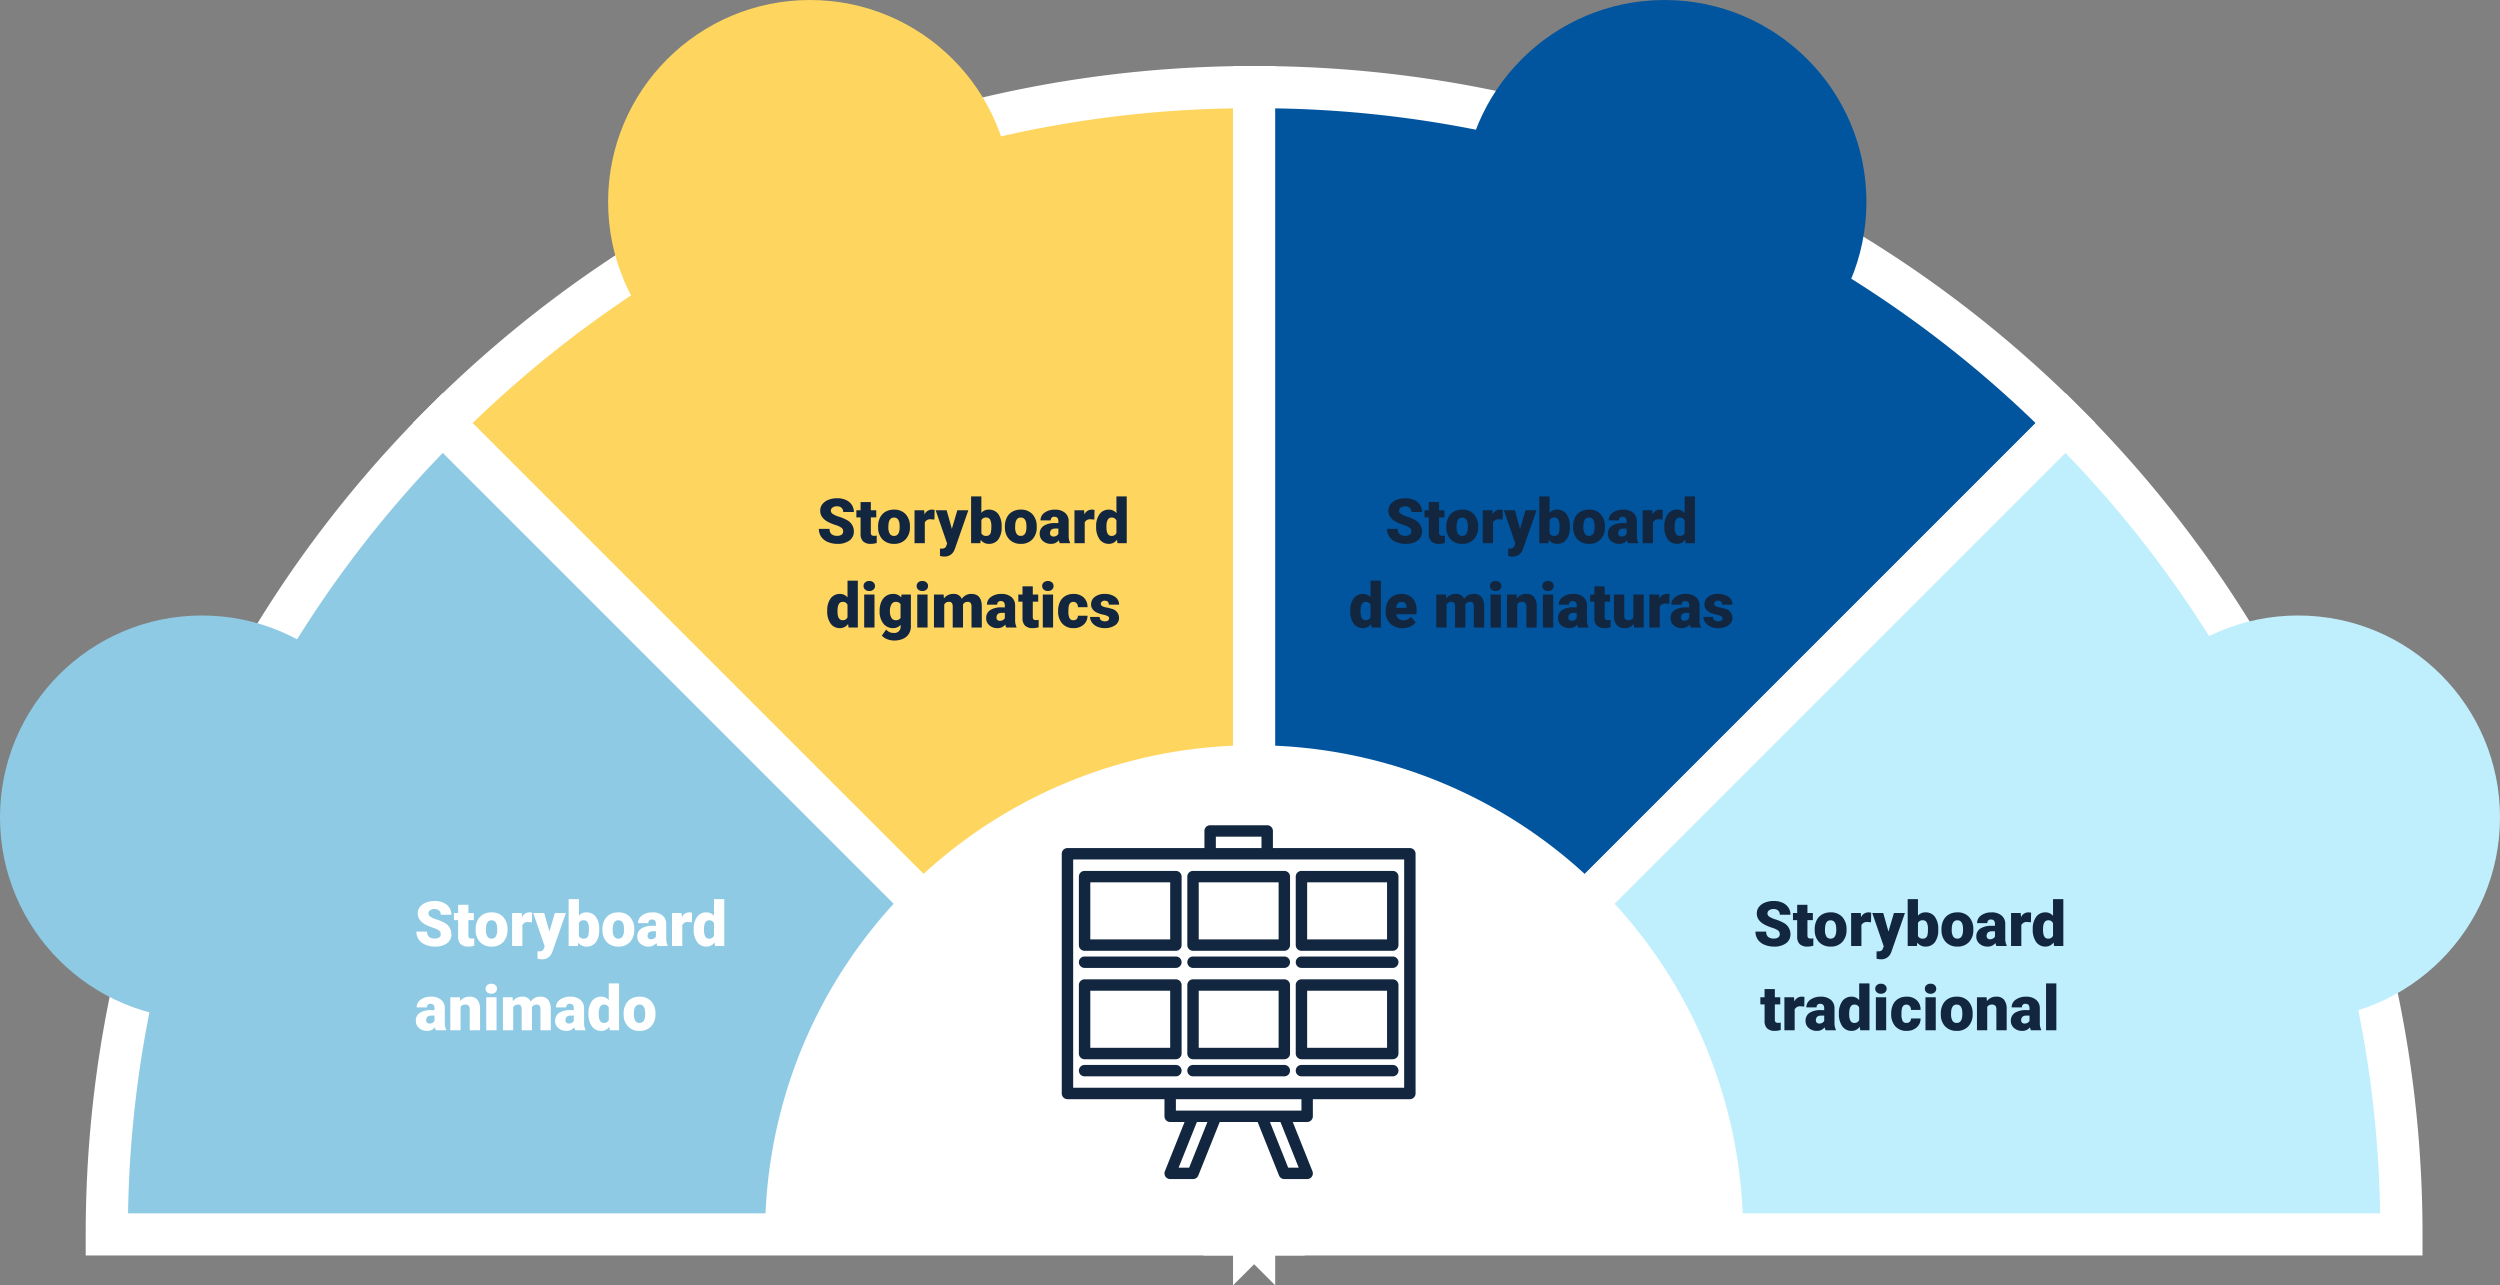 <svg xmlns="http://www.w3.org/2000/svg" width="800.773" height="411.698" viewBox="0 0 800.773 411.698">
  <rect x="0" y="0" width="800.773" height="411.698" fill="#808080" stroke="none"/>
  <g id="Grupo_58565" data-name="Grupo 58565" transform="translate(-450 -2738.302)">
    <g id="Grupo_57233" data-name="Grupo 57233" transform="translate(290.95 2590.309)">
      <g id="Grupo_57224" data-name="Grupo 57224" transform="translate(186.502 169.138)">
        <g id="Grupo_57220" data-name="Grupo 57220" transform="translate(104.78)">
          <path id="Trazado_102978" data-name="Trazado 102978" d="M422.573,118.786A366.341,366.341,0,0,0,162.652,226.362L422.573,486.283Z" transform="translate(-153.103 -112.034)" fill="#fed55f"/>
          <path id="Trazado_102979" data-name="Trazado 102979" d="M435.391,506.876,159.169,230.651l4.773-4.773c70.648-70.651,164.651-109.556,264.7-109.556h6.752ZM178.31,230.7,421.886,474.272V129.888A358.182,358.182,0,0,0,178.31,230.7Z" transform="translate(-159.169 -116.323)" fill="#fff"/>
        </g>
        <g id="Grupo_57221" data-name="Grupo 57221" transform="translate(367.497)">
          <path id="Trazado_102980" data-name="Trazado 102980" d="M517.386,226.362A366.343,366.343,0,0,0,257.462,118.786v367.5Z" transform="translate(-250.71 -112.034)" fill="#01549e"/>
          <path id="Trazado_102981" data-name="Trazado 102981" d="M255,506.876V116.323h6.752c100.045,0,194.051,38.9,264.7,109.556l4.773,4.773Zm13.5-376.988V474.272L512.083,230.7A358.194,358.194,0,0,0,268.5,129.888Z" transform="translate(-254.999 -116.323)" fill="#fff"/>
        </g>
        <g id="Grupo_57222" data-name="Grupo 57222" transform="translate(0 104.78)">
          <path id="Trazado_102982" data-name="Trazado 102982" d="M230.988,158.026A366.336,366.336,0,0,0,123.412,417.947h367.5Z" transform="translate(-116.66 -148.477)" fill="#8ecae4"/>
          <path id="Trazado_102983" data-name="Trazado 102983" d="M511.5,430.765H120.949v-6.749c0-100.048,38.9-194.051,109.553-264.7l4.776-4.776Zm-376.988-13.5H478.9L235.321,173.684A358.169,358.169,0,0,0,134.514,417.263Z" transform="translate(-120.949 -154.543)" fill="#fff"/>
        </g>
        <g id="Grupo_57223" data-name="Grupo 57223" transform="translate(357.949 104.78)">
          <path id="Trazado_102984" data-name="Trazado 102984" d="M624.962,417.947A366.337,366.337,0,0,0,517.386,158.026L257.462,417.947Z" transform="translate(-241.161 -148.477)" fill="#bfeffc"/>
          <path id="Trazado_102985" data-name="Trazado 102985" d="M642.069,430.765H251.516L527.741,154.543l4.776,4.776c70.646,70.646,109.553,164.649,109.553,264.7Zm-357.949-13.5H628.5A358.194,358.194,0,0,0,527.7,173.684Z" transform="translate(-251.516 -154.543)" fill="#fff"/>
        </g>
      </g>
      <path id="Trazado_102986" data-name="Trazado 102986" d="M467.744,241.554A156.634,156.634,0,0,0,200.328,352.334H513.6A156.139,156.139,0,0,0,467.744,241.554Z" transform="translate(203.791 191.053)" fill="#fff"/>
      <g id="Grupo_57227" data-name="Grupo 57227" transform="translate(159.05 345.141)">
        <circle id="Elipse_4181" data-name="Elipse 4181" cx="64.669" cy="64.669" r="64.669" fill="#8ecae4"/>
      </g>
      <g id="Grupo_57229" data-name="Grupo 57229" transform="translate(830.485 345.141)">
        <circle id="Elipse_4183" data-name="Elipse 4183" cx="64.669" cy="64.669" r="64.669" fill="#bfeffc"/>
      </g>
      <g id="Grupo_57230" data-name="Grupo 57230" transform="translate(353.832 147.994)">
        <circle id="Elipse_4185" data-name="Elipse 4185" cx="64.669" cy="64.669" r="64.669" transform="translate(0)" fill="#fed55f"/>
      </g>
      <g id="Grupo_57232" data-name="Grupo 57232" transform="translate(614.839 135.291)">
        <circle id="Elipse_4187" data-name="Elipse 4187" cx="64.669" cy="64.669" r="64.669" transform="translate(12.703 12.703)" fill="#01549e"/>
      </g>
    </g>
    <path id="Trazado_105321" data-name="Trazado 105321" d="M8.408-3.779a1.408,1.408,0,0,0-.532-1.172,6.615,6.615,0,0,0-1.87-.869,17.941,17.941,0,0,1-2.187-.869Q1.055-8.047,1.055-10.42A3.345,3.345,0,0,1,1.743-12.5a4.453,4.453,0,0,1,1.948-1.406,7.582,7.582,0,0,1,2.832-.5,6.632,6.632,0,0,1,2.749.547,4.352,4.352,0,0,1,1.89,1.558A4.068,4.068,0,0,1,11.836-10H8.418a1.719,1.719,0,0,0-.532-1.348,2.075,2.075,0,0,0-1.44-.479A2.339,2.339,0,0,0,5-11.421a1.243,1.243,0,0,0-.532,1.03,1.252,1.252,0,0,0,.586.991,7.389,7.389,0,0,0,2.061.918A12.623,12.623,0,0,1,9.531-7.461a4.07,4.07,0,0,1,2.3,3.662A3.472,3.472,0,0,1,10.43-.869,6.255,6.255,0,0,1,6.572.2a7.653,7.653,0,0,1-3.13-.62,4.719,4.719,0,0,1-2.109-1.7A4.428,4.428,0,0,1,.625-4.609H4.063a2.181,2.181,0,0,0,.591,1.685,2.793,2.793,0,0,0,1.919.542,2.206,2.206,0,0,0,1.343-.366A1.209,1.209,0,0,0,8.408-3.779Zm8.867-9.414v2.627h1.738v2.285H17.275v4.834a1.234,1.234,0,0,0,.215.83,1.152,1.152,0,0,0,.85.234,4.828,4.828,0,0,0,.82-.059V-.088A6.074,6.074,0,0,1,17.3.2a3.448,3.448,0,0,1-2.51-.8,3.282,3.282,0,0,1-.811-2.432V-8.281H12.637v-2.285h1.348v-2.627ZM19.6-5.381A6.236,6.236,0,0,1,20.215-8.2a4.4,4.4,0,0,1,1.768-1.9,5.323,5.323,0,0,1,2.705-.664,4.858,4.858,0,0,1,3.74,1.47,5.64,5.64,0,0,1,1.367,4v.117a5.472,5.472,0,0,1-1.372,3.921A4.871,4.871,0,0,1,24.707.2a4.927,4.927,0,0,1-3.623-1.353,5.29,5.29,0,0,1-1.475-3.667Zm3.291.205a3.932,3.932,0,0,0,.459,2.148,1.529,1.529,0,0,0,1.357.684q1.758,0,1.8-2.705v-.332q0-2.842-1.816-2.842-1.65,0-1.787,2.451ZM37.637-7.588l-1.084-.078a1.947,1.947,0,0,0-1.992.977V0H31.27V-10.566h3.086l.107,1.357a2.548,2.548,0,0,1,2.314-1.553,3.209,3.209,0,0,1,.918.117Zm5.586,2.979,1.758-5.957h3.525L44.2,1.768l-.186.449a3.272,3.272,0,0,1-3.242,2.051,5.158,5.158,0,0,1-1.357-.195V1.729h.43a2.251,2.251,0,0,0,1.06-.2A1.216,1.216,0,0,0,41.445.81l.264-.7L38.037-10.566h3.516ZM59.17-5.2A6.44,6.44,0,0,1,58.1-1.2,3.6,3.6,0,0,1,55.068.2a3.122,3.122,0,0,1-2.6-1.279L52.334,0H49.385V-15h3.291v5.283a3.013,3.013,0,0,1,2.373-1.045A3.6,3.6,0,0,1,58.1-9.346,6.473,6.473,0,0,1,59.17-5.361Zm-3.3-.21a4.3,4.3,0,0,0-.405-2.169,1.366,1.366,0,0,0-1.245-.648,1.576,1.576,0,0,0-1.543.848v4.192a1.585,1.585,0,0,0,1.563.838,1.4,1.4,0,0,0,1.475-1.131A8.121,8.121,0,0,0,55.869-5.405Zm4.336.024A6.236,6.236,0,0,1,60.82-8.2a4.4,4.4,0,0,1,1.768-1.9,5.323,5.323,0,0,1,2.705-.664,4.858,4.858,0,0,1,3.74,1.47,5.64,5.64,0,0,1,1.367,4v.117a5.472,5.472,0,0,1-1.372,3.921A4.871,4.871,0,0,1,65.313.2a4.927,4.927,0,0,1-3.623-1.353,5.29,5.29,0,0,1-1.475-3.667Zm3.291.205a3.932,3.932,0,0,0,.459,2.148,1.529,1.529,0,0,0,1.357.684q1.758,0,1.8-2.705v-.332q0-2.842-1.816-2.842-1.65,0-1.787,2.451ZM77.8,0a3.716,3.716,0,0,1-.312-.947A3.06,3.06,0,0,1,74.951.2a3.749,3.749,0,0,1-2.539-.9,2.875,2.875,0,0,1-1.045-2.271,2.955,2.955,0,0,1,1.27-2.6,6.468,6.468,0,0,1,3.691-.879h1.016v-.559q0-1.462-1.26-1.462a1.03,1.03,0,0,0-1.172,1.158H71.621a2.95,2.95,0,0,1,1.3-2.487,5.479,5.479,0,0,1,3.325-.956,4.8,4.8,0,0,1,3.193.986,3.429,3.429,0,0,1,1.2,2.705v4.678a4.79,4.79,0,0,0,.449,2.227V0ZM75.742-2.148a1.836,1.836,0,0,0,1.021-.264,1.653,1.653,0,0,0,.581-.6V-4.7h-.957q-1.719,0-1.719,1.543a.942.942,0,0,0,.3.728A1.1,1.1,0,0,0,75.742-2.148ZM88.857-7.588l-1.084-.078a1.947,1.947,0,0,0-1.992.977V0H82.49V-10.566h3.086l.107,1.357A2.548,2.548,0,0,1,88-10.762a3.209,3.209,0,0,1,.918.117Zm.586,2.227a6.455,6.455,0,0,1,1.084-3.955,3.568,3.568,0,0,1,3.027-1.445,3.035,3.035,0,0,1,2.383,1.113V-15h3.3V0H96.279l-.166-1.133A3.116,3.116,0,0,1,93.535.2,3.562,3.562,0,0,1,90.547-1.25,6.659,6.659,0,0,1,89.443-5.361Zm3.291.205q0,2.813,1.641,2.813a1.62,1.62,0,0,0,1.563-.918V-7.285a1.576,1.576,0,0,0-1.543-.937q-1.523,0-1.65,2.461ZM6.875,27a3.716,3.716,0,0,1-.312-.947A3.06,3.06,0,0,1,4.023,27.2a3.749,3.749,0,0,1-2.539-.9A2.875,2.875,0,0,1,.439,24.021a2.955,2.955,0,0,1,1.27-2.6A6.468,6.468,0,0,1,5.4,20.545H6.416v-.559q0-1.462-1.26-1.462a1.03,1.03,0,0,0-1.172,1.158H.693A2.95,2.95,0,0,1,2,17.194a5.479,5.479,0,0,1,3.325-.956,4.8,4.8,0,0,1,3.193.986,3.429,3.429,0,0,1,1.2,2.705v4.678a4.79,4.79,0,0,0,.449,2.227V27ZM4.814,24.852a1.836,1.836,0,0,0,1.021-.264,1.653,1.653,0,0,0,.581-.6V22.3H5.459q-1.719,0-1.719,1.543a.942.942,0,0,0,.3.728A1.1,1.1,0,0,0,4.814,24.852Zm9.746-8.418.107,1.24a3.583,3.583,0,0,1,3.018-1.436,3.015,3.015,0,0,1,2.466.986A4.7,4.7,0,0,1,21,20.193V27H17.7V20.33a1.783,1.783,0,0,0-.322-1.177,1.491,1.491,0,0,0-1.172-.376,1.569,1.569,0,0,0-1.436.762V27H11.475V16.434ZM26.289,27h-3.3V16.434h3.3Zm-3.5-13.3A1.482,1.482,0,0,1,23.3,12.54a2.149,2.149,0,0,1,2.637,0,1.577,1.577,0,0,1,0,2.319,2.149,2.149,0,0,1-2.637,0A1.482,1.482,0,0,1,22.793,13.7Zm8.633,2.734.107,1.24a3.633,3.633,0,0,1,3.018-1.436,2.675,2.675,0,0,1,2.705,1.592,3.517,3.517,0,0,1,3.105-1.592q3.213,0,3.3,3.887V27h-3.3V20.33a2.014,2.014,0,0,0-.273-1.182,1.164,1.164,0,0,0-1-.371,1.559,1.559,0,0,0-1.455.869l.01.137V27h-3.3V20.35a2.117,2.117,0,0,0-.264-1.2,1.161,1.161,0,0,0-1.006-.371,1.578,1.578,0,0,0-1.445.869V27H28.34V16.434ZM51.494,27a3.716,3.716,0,0,1-.312-.947A3.06,3.06,0,0,1,48.643,27.2a3.749,3.749,0,0,1-2.539-.9,2.875,2.875,0,0,1-1.045-2.271,2.955,2.955,0,0,1,1.27-2.6,6.468,6.468,0,0,1,3.691-.879h1.016v-.559q0-1.462-1.26-1.462A1.03,1.03,0,0,0,48.6,19.681H45.313a2.95,2.95,0,0,1,1.3-2.487,5.479,5.479,0,0,1,3.325-.956,4.8,4.8,0,0,1,3.193.986,3.429,3.429,0,0,1,1.2,2.705v4.678a4.79,4.79,0,0,0,.449,2.227V27Zm-2.061-2.148a1.836,1.836,0,0,0,1.021-.264,1.653,1.653,0,0,0,.581-.6V22.3h-.957q-1.719,0-1.719,1.543a.942.942,0,0,0,.3.728A1.1,1.1,0,0,0,49.434,24.852Zm6.309-3.213a6.455,6.455,0,0,1,1.084-3.955,3.568,3.568,0,0,1,3.027-1.445,3.035,3.035,0,0,1,2.383,1.113V12h3.3V27H62.578l-.166-1.133A3.116,3.116,0,0,1,59.834,27.2a3.562,3.562,0,0,1-2.988-1.445A6.659,6.659,0,0,1,55.742,21.639Zm3.291.205q0,2.813,1.641,2.813a1.62,1.62,0,0,0,1.563-.918V19.715a1.576,1.576,0,0,0-1.543-.937q-1.523,0-1.65,2.461Zm7.959-.225a6.236,6.236,0,0,1,.615-2.817,4.4,4.4,0,0,1,1.768-1.9,5.323,5.323,0,0,1,2.705-.664,4.858,4.858,0,0,1,3.74,1.47,5.64,5.64,0,0,1,1.367,4v.117a5.472,5.472,0,0,1-1.372,3.921A4.871,4.871,0,0,1,72.1,27.2a4.927,4.927,0,0,1-3.623-1.353A5.29,5.29,0,0,1,67,22.176Zm3.291.205a3.932,3.932,0,0,0,.459,2.148,1.529,1.529,0,0,0,1.357.684q1.758,0,1.8-2.705v-.332q0-2.842-1.816-2.842-1.65,0-1.787,2.451Z" transform="translate(582.758 3041.304)" fill="#fff"/>
    <path id="Trazado_105320" data-name="Trazado 105320" d="M-41.685-3.779a1.408,1.408,0,0,0-.532-1.172,6.615,6.615,0,0,0-1.87-.869,17.942,17.942,0,0,1-2.187-.869q-2.764-1.357-2.764-3.73A3.345,3.345,0,0,1-48.35-12.5,4.453,4.453,0,0,1-46.4-13.911a7.582,7.582,0,0,1,2.832-.5,6.632,6.632,0,0,1,2.749.547,4.352,4.352,0,0,1,1.89,1.558A4.068,4.068,0,0,1-38.257-10h-3.418a1.719,1.719,0,0,0-.532-1.348,2.075,2.075,0,0,0-1.44-.479,2.339,2.339,0,0,0-1.45.405,1.243,1.243,0,0,0-.532,1.03,1.252,1.252,0,0,0,.586.991,7.389,7.389,0,0,0,2.061.918,12.623,12.623,0,0,1,2.422,1.021,4.07,4.07,0,0,1,2.3,3.662,3.472,3.472,0,0,1-1.406,2.93A6.255,6.255,0,0,1-43.521.2a7.653,7.653,0,0,1-3.13-.62,4.719,4.719,0,0,1-2.109-1.7,4.428,4.428,0,0,1-.708-2.485h3.438a2.181,2.181,0,0,0,.591,1.685,2.793,2.793,0,0,0,1.919.542,2.206,2.206,0,0,0,1.343-.366A1.209,1.209,0,0,0-41.685-3.779Zm8.867-9.414v2.627h1.738v2.285h-1.738v4.834a1.234,1.234,0,0,0,.215.83,1.152,1.152,0,0,0,.85.234,4.828,4.828,0,0,0,.82-.059V-.088A6.074,6.074,0,0,1-32.788.2a3.448,3.448,0,0,1-2.51-.8,3.282,3.282,0,0,1-.811-2.432V-8.281h-1.348v-2.285h1.348v-2.627Zm2.324,7.813A6.236,6.236,0,0,1-29.878-8.2a4.4,4.4,0,0,1,1.768-1.9,5.323,5.323,0,0,1,2.705-.664,4.858,4.858,0,0,1,3.74,1.47,5.64,5.64,0,0,1,1.367,4v.117A5.472,5.472,0,0,1-21.67-1.255,4.871,4.871,0,0,1-25.386.2a4.927,4.927,0,0,1-3.623-1.353,5.29,5.29,0,0,1-1.475-3.667Zm3.291.205a3.932,3.932,0,0,0,.459,2.148,1.529,1.529,0,0,0,1.357.684q1.758,0,1.8-2.705v-.332q0-2.842-1.816-2.842-1.65,0-1.787,2.451Zm14.746-2.412-1.084-.078a1.947,1.947,0,0,0-1.992.977V0h-3.291V-10.566h3.086l.107,1.357a2.548,2.548,0,0,1,2.314-1.553,3.209,3.209,0,0,1,.918.117ZM-6.87-4.609l1.758-5.957h3.525L-5.894,1.768l-.186.449A3.272,3.272,0,0,1-9.321,4.268a5.158,5.158,0,0,1-1.357-.195V1.729h.43a2.251,2.251,0,0,0,1.06-.2A1.216,1.216,0,0,0-8.647.81l.264-.7-3.672-10.673H-8.54ZM9.077-5.2A6.44,6.44,0,0,1,8-1.2,3.6,3.6,0,0,1,4.976.2a3.122,3.122,0,0,1-2.6-1.279L2.241,0H-.708V-15H2.583v5.283a3.013,3.013,0,0,1,2.373-1.045A3.6,3.6,0,0,1,8-9.346,6.473,6.473,0,0,1,9.077-5.361Zm-3.3-.21a4.3,4.3,0,0,0-.405-2.169,1.366,1.366,0,0,0-1.245-.648,1.576,1.576,0,0,0-1.543.848v4.192a1.585,1.585,0,0,0,1.563.838A1.4,1.4,0,0,0,5.62-3.475,8.121,8.121,0,0,0,5.776-5.405Zm4.336.024A6.236,6.236,0,0,1,10.728-8.2,4.4,4.4,0,0,1,12.5-10.1a5.323,5.323,0,0,1,2.705-.664,4.858,4.858,0,0,1,3.74,1.47,5.64,5.64,0,0,1,1.367,4v.117a5.472,5.472,0,0,1-1.372,3.921A4.871,4.871,0,0,1,15.22.2,4.927,4.927,0,0,1,11.6-1.157a5.29,5.29,0,0,1-1.475-3.667Zm3.291.205a3.932,3.932,0,0,0,.459,2.148,1.529,1.529,0,0,0,1.357.684q1.758,0,1.8-2.705v-.332q0-2.842-1.816-2.842-1.65,0-1.787,2.451ZM27.71,0A3.716,3.716,0,0,1,27.4-.947,3.06,3.06,0,0,1,24.858.2a3.749,3.749,0,0,1-2.539-.9,2.875,2.875,0,0,1-1.045-2.271,2.955,2.955,0,0,1,1.27-2.6,6.468,6.468,0,0,1,3.691-.879h1.016v-.559q0-1.462-1.26-1.462a1.03,1.03,0,0,0-1.172,1.158H21.528a2.95,2.95,0,0,1,1.3-2.487,5.479,5.479,0,0,1,3.325-.956,4.8,4.8,0,0,1,3.193.986,3.429,3.429,0,0,1,1.2,2.705v4.678A4.79,4.79,0,0,0,31-.166V0ZM25.649-2.148a1.836,1.836,0,0,0,1.021-.264,1.653,1.653,0,0,0,.581-.6V-4.7h-.957q-1.719,0-1.719,1.543a.942.942,0,0,0,.3.728A1.1,1.1,0,0,0,25.649-2.148ZM38.765-7.588l-1.084-.078a1.947,1.947,0,0,0-1.992.977V0H32.4V-10.566h3.086l.107,1.357a2.548,2.548,0,0,1,2.314-1.553,3.209,3.209,0,0,1,.918.117Zm.586,2.227a6.455,6.455,0,0,1,1.084-3.955,3.568,3.568,0,0,1,3.027-1.445,3.035,3.035,0,0,1,2.383,1.113V-15h3.3V0H46.187l-.166-1.133A3.116,3.116,0,0,1,43.442.2,3.562,3.562,0,0,1,40.454-1.25,6.659,6.659,0,0,1,39.351-5.361Zm3.291.205q0,2.813,1.641,2.813a1.62,1.62,0,0,0,1.563-.918V-7.285A1.576,1.576,0,0,0,44.3-8.223q-1.523,0-1.65,2.461ZM-46.787,21.639A6.455,6.455,0,0,1-45.7,17.684a3.568,3.568,0,0,1,3.027-1.445,3.035,3.035,0,0,1,2.383,1.113V12h3.3V27h-2.959l-.166-1.133A3.116,3.116,0,0,1-42.7,27.2a3.562,3.562,0,0,1-2.988-1.445A6.659,6.659,0,0,1-46.787,21.639Zm3.291.205q0,2.813,1.641,2.813a1.62,1.62,0,0,0,1.563-.918V19.715a1.576,1.576,0,0,0-1.543-.937q-1.523,0-1.65,2.461ZM-31.65,27h-3.3V16.434h3.3Zm-3.5-13.3a1.482,1.482,0,0,1,.508-1.159,1.909,1.909,0,0,1,1.318-.452A1.909,1.909,0,0,1-32,12.54a1.482,1.482,0,0,1,.508,1.159A1.482,1.482,0,0,1-32,14.859a1.909,1.909,0,0,1-1.318.452,1.909,1.909,0,0,1-1.318-.452A1.482,1.482,0,0,1-35.146,13.7Zm5.137,7.939a7.134,7.134,0,0,1,.527-2.832,4.245,4.245,0,0,1,1.514-1.9,3.99,3.99,0,0,1,2.295-.669A3.173,3.173,0,0,1-23.1,17.352l.117-.918h2.988V26.6a4.455,4.455,0,0,1-.649,2.427,4.167,4.167,0,0,1-1.88,1.582,6.91,6.91,0,0,1-2.852.552,5.961,5.961,0,0,1-2.251-.439,4.063,4.063,0,0,1-1.665-1.143l1.377-1.934a3.018,3.018,0,0,0,2.422,1.084A1.96,1.96,0,0,0-23.3,26.482V26.15A3.09,3.09,0,0,1-25.693,27.2a3.819,3.819,0,0,1-3.125-1.479,6.13,6.13,0,0,1-1.191-3.96Zm3.3.205a3.759,3.759,0,0,0,.488,2.056,1.541,1.541,0,0,0,1.367.757,1.748,1.748,0,0,0,1.553-.713V19.5a1.7,1.7,0,0,0-1.533-.723,1.551,1.551,0,0,0-1.377.786A4.287,4.287,0,0,0-26.709,21.844ZM-14.648,27h-3.3V16.434h3.3Zm-3.5-13.3a1.482,1.482,0,0,1,.508-1.159,1.909,1.909,0,0,1,1.318-.452A1.909,1.909,0,0,1-15,12.54a1.482,1.482,0,0,1,.508,1.159A1.482,1.482,0,0,1-15,14.859a1.909,1.909,0,0,1-1.318.452,1.909,1.909,0,0,1-1.318-.452A1.482,1.482,0,0,1-18.145,13.7Zm8.633,2.734.107,1.24a3.633,3.633,0,0,1,3.018-1.436A2.675,2.675,0,0,1-3.682,17.83,3.517,3.517,0,0,1-.576,16.238q3.213,0,3.3,3.887V27h-3.3V20.33A2.014,2.014,0,0,0-.85,19.148a1.164,1.164,0,0,0-1-.371,1.559,1.559,0,0,0-1.455.869l.01.137V27h-3.3V20.35a2.117,2.117,0,0,0-.264-1.2,1.161,1.161,0,0,0-1.006-.371,1.578,1.578,0,0,0-1.445.869V27H-12.6V16.434ZM10.557,27a3.716,3.716,0,0,1-.312-.947A3.06,3.06,0,0,1,7.705,27.2a3.749,3.749,0,0,1-2.539-.9,2.875,2.875,0,0,1-1.045-2.271,2.955,2.955,0,0,1,1.27-2.6,6.468,6.468,0,0,1,3.691-.879H10.1v-.559q0-1.462-1.26-1.462a1.03,1.03,0,0,0-1.172,1.158H4.375a2.95,2.95,0,0,1,1.3-2.487A5.479,5.479,0,0,1,9,16.238a4.8,4.8,0,0,1,3.193.986,3.429,3.429,0,0,1,1.2,2.705v4.678a4.79,4.79,0,0,0,.449,2.227V27ZM8.5,24.852a1.836,1.836,0,0,0,1.021-.264,1.653,1.653,0,0,0,.581-.6V22.3H9.141q-1.719,0-1.719,1.543a.942.942,0,0,0,.3.728A1.1,1.1,0,0,0,8.5,24.852ZM19.053,13.807v2.627h1.738v2.285H19.053v4.834a1.234,1.234,0,0,0,.215.83,1.152,1.152,0,0,0,.85.234,4.828,4.828,0,0,0,.82-.059v2.354a6.074,6.074,0,0,1-1.855.283,3.448,3.448,0,0,1-2.51-.8,3.282,3.282,0,0,1-.811-2.432V18.719H14.414V16.434h1.348V13.807ZM25.557,27h-3.3V16.434h3.3Zm-3.5-13.3a1.482,1.482,0,0,1,.508-1.159,2.149,2.149,0,0,1,2.637,0,1.577,1.577,0,0,1,0,2.319,2.149,2.149,0,0,1-2.637,0A1.482,1.482,0,0,1,22.061,13.7Zm9.99,10.957a1.464,1.464,0,0,0,1.074-.376,1.379,1.379,0,0,0,.371-1.05h3.086a3.653,3.653,0,0,1-1.245,2.852A4.631,4.631,0,0,1,32.129,27.2,4.689,4.689,0,0,1,28.5,25.75a5.7,5.7,0,0,1-1.328-4v-.137a6.436,6.436,0,0,1,.591-2.827,4.3,4.3,0,0,1,1.7-1.885,5.081,5.081,0,0,1,2.637-.659,4.573,4.573,0,0,1,3.271,1.143,4.053,4.053,0,0,1,1.211,3.1H33.5a1.807,1.807,0,0,0-.4-1.26,1.382,1.382,0,0,0-1.074-.439q-1.279,0-1.494,1.631a11.508,11.508,0,0,0-.068,1.426,4.52,4.52,0,0,0,.381,2.207A1.319,1.319,0,0,0,32.051,24.656Zm11.455-.625a.76.76,0,0,0-.439-.674,6.684,6.684,0,0,0-1.67-.527,7.615,7.615,0,0,1-2.031-.718,3.4,3.4,0,0,1-1.221-1.079,2.577,2.577,0,0,1-.42-1.455,2.92,2.92,0,0,1,1.2-2.4,4.948,4.948,0,0,1,3.145-.942,5.482,5.482,0,0,1,3.359.947,2.962,2.962,0,0,1,1.27,2.49H43.4q0-1.27-1.338-1.27a1.326,1.326,0,0,0-.869.288.892.892,0,0,0-.352.718.819.819,0,0,0,.43.713,4.06,4.06,0,0,0,1.372.449,11.857,11.857,0,0,1,1.655.42,3.007,3.007,0,0,1,2.383,2.939A2.767,2.767,0,0,1,45.4,26.287a5.632,5.632,0,0,1-3.325.908,5.747,5.747,0,0,1-2.422-.488,4.05,4.05,0,0,1-1.66-1.328,3.007,3.007,0,0,1-.6-1.768h3.076a1.272,1.272,0,0,0,.488,1.069,2.009,2.009,0,0,0,1.2.337,1.58,1.58,0,0,0,1.011-.273A.875.875,0,0,0,43.506,24.031Z" transform="translate(761.758 2912.304)" fill="#12263f"/>
    <path id="Trazado_105319" data-name="Trazado 105319" d="M-41.685-3.779a1.408,1.408,0,0,0-.532-1.172,6.615,6.615,0,0,0-1.87-.869,17.942,17.942,0,0,1-2.187-.869q-2.764-1.357-2.764-3.73A3.345,3.345,0,0,1-48.35-12.5,4.453,4.453,0,0,1-46.4-13.911a7.582,7.582,0,0,1,2.832-.5,6.632,6.632,0,0,1,2.749.547,4.352,4.352,0,0,1,1.89,1.558A4.068,4.068,0,0,1-38.257-10h-3.418a1.719,1.719,0,0,0-.532-1.348,2.075,2.075,0,0,0-1.44-.479,2.339,2.339,0,0,0-1.45.405,1.243,1.243,0,0,0-.532,1.03,1.252,1.252,0,0,0,.586.991,7.389,7.389,0,0,0,2.061.918,12.623,12.623,0,0,1,2.422,1.021,4.07,4.07,0,0,1,2.3,3.662,3.472,3.472,0,0,1-1.406,2.93A6.255,6.255,0,0,1-43.521.2a7.653,7.653,0,0,1-3.13-.62,4.719,4.719,0,0,1-2.109-1.7,4.428,4.428,0,0,1-.708-2.485h3.438a2.181,2.181,0,0,0,.591,1.685,2.793,2.793,0,0,0,1.919.542,2.206,2.206,0,0,0,1.343-.366A1.209,1.209,0,0,0-41.685-3.779Zm8.867-9.414v2.627h1.738v2.285h-1.738v4.834a1.234,1.234,0,0,0,.215.83,1.152,1.152,0,0,0,.85.234,4.828,4.828,0,0,0,.82-.059V-.088A6.074,6.074,0,0,1-32.788.2a3.448,3.448,0,0,1-2.51-.8,3.282,3.282,0,0,1-.811-2.432V-8.281h-1.348v-2.285h1.348v-2.627Zm2.324,7.813A6.236,6.236,0,0,1-29.878-8.2a4.4,4.4,0,0,1,1.768-1.9,5.323,5.323,0,0,1,2.705-.664,4.858,4.858,0,0,1,3.74,1.47,5.64,5.64,0,0,1,1.367,4v.117A5.472,5.472,0,0,1-21.67-1.255,4.871,4.871,0,0,1-25.386.2a4.927,4.927,0,0,1-3.623-1.353,5.29,5.29,0,0,1-1.475-3.667Zm3.291.205a3.932,3.932,0,0,0,.459,2.148,1.529,1.529,0,0,0,1.357.684q1.758,0,1.8-2.705v-.332q0-2.842-1.816-2.842-1.65,0-1.787,2.451Zm14.746-2.412-1.084-.078a1.947,1.947,0,0,0-1.992.977V0h-3.291V-10.566h3.086l.107,1.357a2.548,2.548,0,0,1,2.314-1.553,3.209,3.209,0,0,1,.918.117ZM-6.87-4.609l1.758-5.957h3.525L-5.894,1.768l-.186.449A3.272,3.272,0,0,1-9.321,4.268a5.158,5.158,0,0,1-1.357-.195V1.729h.43a2.251,2.251,0,0,0,1.06-.2A1.216,1.216,0,0,0-8.647.81l.264-.7-3.672-10.673H-8.54ZM9.077-5.2A6.44,6.44,0,0,1,8-1.2,3.6,3.6,0,0,1,4.976.2a3.122,3.122,0,0,1-2.6-1.279L2.241,0H-.708V-15H2.583v5.283a3.013,3.013,0,0,1,2.373-1.045A3.6,3.6,0,0,1,8-9.346,6.473,6.473,0,0,1,9.077-5.361Zm-3.3-.21a4.3,4.3,0,0,0-.405-2.169,1.366,1.366,0,0,0-1.245-.648,1.576,1.576,0,0,0-1.543.848v4.192a1.585,1.585,0,0,0,1.563.838A1.4,1.4,0,0,0,5.62-3.475,8.121,8.121,0,0,0,5.776-5.405Zm4.336.024A6.236,6.236,0,0,1,10.728-8.2,4.4,4.4,0,0,1,12.5-10.1a5.323,5.323,0,0,1,2.705-.664,4.858,4.858,0,0,1,3.74,1.47,5.64,5.64,0,0,1,1.367,4v.117a5.472,5.472,0,0,1-1.372,3.921A4.871,4.871,0,0,1,15.22.2,4.927,4.927,0,0,1,11.6-1.157a5.29,5.29,0,0,1-1.475-3.667Zm3.291.205a3.932,3.932,0,0,0,.459,2.148,1.529,1.529,0,0,0,1.357.684q1.758,0,1.8-2.705v-.332q0-2.842-1.816-2.842-1.65,0-1.787,2.451ZM27.71,0A3.716,3.716,0,0,1,27.4-.947,3.06,3.06,0,0,1,24.858.2a3.749,3.749,0,0,1-2.539-.9,2.875,2.875,0,0,1-1.045-2.271,2.955,2.955,0,0,1,1.27-2.6,6.468,6.468,0,0,1,3.691-.879h1.016v-.559q0-1.462-1.26-1.462a1.03,1.03,0,0,0-1.172,1.158H21.528a2.95,2.95,0,0,1,1.3-2.487,5.479,5.479,0,0,1,3.325-.956,4.8,4.8,0,0,1,3.193.986,3.429,3.429,0,0,1,1.2,2.705v4.678A4.79,4.79,0,0,0,31-.166V0ZM25.649-2.148a1.836,1.836,0,0,0,1.021-.264,1.653,1.653,0,0,0,.581-.6V-4.7h-.957q-1.719,0-1.719,1.543a.942.942,0,0,0,.3.728A1.1,1.1,0,0,0,25.649-2.148ZM38.765-7.588l-1.084-.078a1.947,1.947,0,0,0-1.992.977V0H32.4V-10.566h3.086l.107,1.357a2.548,2.548,0,0,1,2.314-1.553,3.209,3.209,0,0,1,.918.117Zm.586,2.227a6.455,6.455,0,0,1,1.084-3.955,3.568,3.568,0,0,1,3.027-1.445,3.035,3.035,0,0,1,2.383,1.113V-15h3.3V0H46.187l-.166-1.133A3.116,3.116,0,0,1,43.442.2,3.562,3.562,0,0,1,40.454-1.25,6.659,6.659,0,0,1,39.351-5.361Zm3.291.205q0,2.813,1.641,2.813a1.62,1.62,0,0,0,1.563-.918V-7.285A1.576,1.576,0,0,0,44.3-8.223q-1.523,0-1.65,2.461Zm-103.9,26.795a6.455,6.455,0,0,1,1.084-3.955,3.568,3.568,0,0,1,3.027-1.445,3.035,3.035,0,0,1,2.383,1.113V12h3.3V27h-2.959l-.166-1.133A3.116,3.116,0,0,1-57.163,27.2a3.562,3.562,0,0,1-2.988-1.445A6.659,6.659,0,0,1-61.255,21.639Zm3.291.205q0,2.813,1.641,2.813a1.62,1.62,0,0,0,1.563-.918V19.715a1.576,1.576,0,0,0-1.543-.937q-1.523,0-1.65,2.461ZM-44.478,27.2a5.432,5.432,0,0,1-3.936-1.45,5.008,5.008,0,0,1-1.5-3.774V21.7a6.489,6.489,0,0,1,.6-2.861,4.395,4.395,0,0,1,1.753-1.919,5.292,5.292,0,0,1,2.734-.679,4.574,4.574,0,0,1,3.516,1.382,5.43,5.43,0,0,1,1.289,3.853v1.279h-6.543a2.372,2.372,0,0,0,.771,1.4,2.3,2.3,0,0,0,1.543.508,2.958,2.958,0,0,0,2.441-1.094l1.5,1.777a4.2,4.2,0,0,1-1.743,1.353A5.891,5.891,0,0,1-44.478,27.2Zm-.371-8.418q-1.445,0-1.719,1.914h3.32v-.254a1.63,1.63,0,0,0-.4-1.226A1.593,1.593,0,0,0-44.849,18.777Zm14.238-2.344.107,1.24a3.633,3.633,0,0,1,3.018-1.436A2.675,2.675,0,0,1-24.78,17.83a3.517,3.517,0,0,1,3.105-1.592q3.213,0,3.3,3.887V27h-3.3V20.33a2.014,2.014,0,0,0-.273-1.182,1.164,1.164,0,0,0-1-.371,1.559,1.559,0,0,0-1.455.869l.01.137V27h-3.3V20.35a2.117,2.117,0,0,0-.264-1.2,1.161,1.161,0,0,0-1.006-.371,1.578,1.578,0,0,0-1.445.869V27H-33.7V16.434ZM-13.022,27h-3.3V16.434h3.3Zm-3.5-13.3a1.482,1.482,0,0,1,.508-1.159,1.909,1.909,0,0,1,1.318-.452,1.909,1.909,0,0,1,1.318.452,1.482,1.482,0,0,1,.508,1.159,1.482,1.482,0,0,1-.508,1.159,1.909,1.909,0,0,1-1.318.452,1.909,1.909,0,0,1-1.318-.452A1.482,1.482,0,0,1-16.519,13.7Zm8.545,2.734.107,1.24a3.583,3.583,0,0,1,3.018-1.436,3.015,3.015,0,0,1,2.466.986,4.7,4.7,0,0,1,.845,2.969V27h-3.3V20.33a1.783,1.783,0,0,0-.322-1.177,1.491,1.491,0,0,0-1.172-.376,1.569,1.569,0,0,0-1.436.762V27H-11.06V16.434ZM3.755,27H.454V16.434h3.3ZM.259,13.7A1.482,1.482,0,0,1,.767,12.54a1.909,1.909,0,0,1,1.318-.452A1.909,1.909,0,0,1,3.4,12.54a1.577,1.577,0,0,1,0,2.319,1.909,1.909,0,0,1-1.318.452,1.909,1.909,0,0,1-1.318-.452A1.482,1.482,0,0,1,.259,13.7ZM11.733,27a3.716,3.716,0,0,1-.312-.947A3.06,3.06,0,0,1,8.882,27.2a3.749,3.749,0,0,1-2.539-.9A2.875,2.875,0,0,1,5.3,24.021a2.955,2.955,0,0,1,1.27-2.6,6.468,6.468,0,0,1,3.691-.879h1.016v-.559q0-1.462-1.26-1.462a1.03,1.03,0,0,0-1.172,1.158H5.552a2.95,2.95,0,0,1,1.3-2.487,5.479,5.479,0,0,1,3.325-.956,4.8,4.8,0,0,1,3.193.986,3.429,3.429,0,0,1,1.2,2.705v4.678a4.79,4.79,0,0,0,.449,2.227V27ZM9.673,24.852a1.836,1.836,0,0,0,1.021-.264,1.653,1.653,0,0,0,.581-.6V22.3h-.957Q8.6,22.3,8.6,23.846a.942.942,0,0,0,.3.728A1.1,1.1,0,0,0,9.673,24.852ZM20.229,13.807v2.627h1.738v2.285H20.229v4.834a1.234,1.234,0,0,0,.215.83,1.152,1.152,0,0,0,.85.234,4.828,4.828,0,0,0,.82-.059v2.354a6.074,6.074,0,0,1-1.855.283,3.448,3.448,0,0,1-2.51-.8,3.282,3.282,0,0,1-.811-2.432V18.719H15.591V16.434h1.348V13.807Zm9.326,12.051A3.393,3.393,0,0,1,26.733,27.2,3.328,3.328,0,0,1,24.1,26.185a4.251,4.251,0,0,1-.894-2.905V16.434H26.5V23.3a1.183,1.183,0,0,0,1.318,1.357,1.72,1.72,0,0,0,1.611-.811V16.434h3.311V27H29.653Zm11.377-6.445-1.084-.078a1.947,1.947,0,0,0-1.992.977V27H34.565V16.434h3.086l.107,1.357a2.548,2.548,0,0,1,2.314-1.553,3.209,3.209,0,0,1,.918.117ZM47.778,27a3.716,3.716,0,0,1-.312-.947A3.06,3.06,0,0,1,44.927,27.2a3.749,3.749,0,0,1-2.539-.9,2.875,2.875,0,0,1-1.045-2.271,2.955,2.955,0,0,1,1.27-2.6,6.468,6.468,0,0,1,3.691-.879h1.016v-.559q0-1.462-1.26-1.462a1.03,1.03,0,0,0-1.172,1.158H41.6a2.95,2.95,0,0,1,1.3-2.487,5.479,5.479,0,0,1,3.325-.956,4.8,4.8,0,0,1,3.193.986,3.429,3.429,0,0,1,1.2,2.705v4.678a4.79,4.79,0,0,0,.449,2.227V27Zm-2.061-2.148a1.836,1.836,0,0,0,1.021-.264,1.653,1.653,0,0,0,.581-.6V22.3h-.957q-1.719,0-1.719,1.543a.942.942,0,0,0,.3.728A1.1,1.1,0,0,0,45.718,24.852Zm12.256-.82a.76.76,0,0,0-.439-.674,6.684,6.684,0,0,0-1.67-.527,7.615,7.615,0,0,1-2.031-.718,3.4,3.4,0,0,1-1.221-1.079,2.577,2.577,0,0,1-.42-1.455,2.92,2.92,0,0,1,1.2-2.4,4.948,4.948,0,0,1,3.145-.942,5.482,5.482,0,0,1,3.359.947,2.962,2.962,0,0,1,1.27,2.49h-3.3q0-1.27-1.338-1.27a1.326,1.326,0,0,0-.869.288.892.892,0,0,0-.352.718.819.819,0,0,0,.43.713,4.06,4.06,0,0,0,1.372.449,11.857,11.857,0,0,1,1.655.42,3.007,3.007,0,0,1,2.383,2.939,2.767,2.767,0,0,1-1.284,2.354,5.632,5.632,0,0,1-3.325.908,5.747,5.747,0,0,1-2.422-.488,4.05,4.05,0,0,1-1.66-1.328,3.007,3.007,0,0,1-.6-1.768h3.076a1.272,1.272,0,0,0,.488,1.069,2.009,2.009,0,0,0,1.2.337,1.58,1.58,0,0,0,1.011-.273A.875.875,0,0,0,57.974,24.031Z" transform="translate(943.758 2912.304)" fill="#12263f"/>
    <path id="Trazado_105318" data-name="Trazado 105318" d="M-41.685-3.779a1.408,1.408,0,0,0-.532-1.172,6.615,6.615,0,0,0-1.87-.869,17.942,17.942,0,0,1-2.187-.869q-2.764-1.357-2.764-3.73A3.345,3.345,0,0,1-48.35-12.5,4.453,4.453,0,0,1-46.4-13.911a7.582,7.582,0,0,1,2.832-.5,6.632,6.632,0,0,1,2.749.547,4.352,4.352,0,0,1,1.89,1.558A4.068,4.068,0,0,1-38.257-10h-3.418a1.719,1.719,0,0,0-.532-1.348,2.075,2.075,0,0,0-1.44-.479,2.339,2.339,0,0,0-1.45.405,1.243,1.243,0,0,0-.532,1.03,1.252,1.252,0,0,0,.586.991,7.389,7.389,0,0,0,2.061.918,12.623,12.623,0,0,1,2.422,1.021,4.07,4.07,0,0,1,2.3,3.662,3.472,3.472,0,0,1-1.406,2.93A6.255,6.255,0,0,1-43.521.2a7.653,7.653,0,0,1-3.13-.62,4.719,4.719,0,0,1-2.109-1.7,4.428,4.428,0,0,1-.708-2.485h3.438a2.181,2.181,0,0,0,.591,1.685,2.793,2.793,0,0,0,1.919.542,2.206,2.206,0,0,0,1.343-.366A1.209,1.209,0,0,0-41.685-3.779Zm8.867-9.414v2.627h1.738v2.285h-1.738v4.834a1.234,1.234,0,0,0,.215.83,1.152,1.152,0,0,0,.85.234,4.828,4.828,0,0,0,.82-.059V-.088A6.074,6.074,0,0,1-32.788.2a3.448,3.448,0,0,1-2.51-.8,3.282,3.282,0,0,1-.811-2.432V-8.281h-1.348v-2.285h1.348v-2.627Zm2.324,7.813A6.236,6.236,0,0,1-29.878-8.2a4.4,4.4,0,0,1,1.768-1.9,5.323,5.323,0,0,1,2.705-.664,4.858,4.858,0,0,1,3.74,1.47,5.64,5.64,0,0,1,1.367,4v.117A5.472,5.472,0,0,1-21.67-1.255,4.871,4.871,0,0,1-25.386.2a4.927,4.927,0,0,1-3.623-1.353,5.29,5.29,0,0,1-1.475-3.667Zm3.291.205a3.932,3.932,0,0,0,.459,2.148,1.529,1.529,0,0,0,1.357.684q1.758,0,1.8-2.705v-.332q0-2.842-1.816-2.842-1.65,0-1.787,2.451Zm14.746-2.412-1.084-.078a1.947,1.947,0,0,0-1.992.977V0h-3.291V-10.566h3.086l.107,1.357a2.548,2.548,0,0,1,2.314-1.553,3.209,3.209,0,0,1,.918.117ZM-6.87-4.609l1.758-5.957h3.525L-5.894,1.768l-.186.449A3.272,3.272,0,0,1-9.321,4.268a5.158,5.158,0,0,1-1.357-.195V1.729h.43a2.251,2.251,0,0,0,1.06-.2A1.216,1.216,0,0,0-8.647.81l.264-.7-3.672-10.673H-8.54ZM9.077-5.2A6.44,6.44,0,0,1,8-1.2,3.6,3.6,0,0,1,4.976.2a3.122,3.122,0,0,1-2.6-1.279L2.241,0H-.708V-15H2.583v5.283a3.013,3.013,0,0,1,2.373-1.045A3.6,3.6,0,0,1,8-9.346,6.473,6.473,0,0,1,9.077-5.361Zm-3.3-.21a4.3,4.3,0,0,0-.405-2.169,1.366,1.366,0,0,0-1.245-.648,1.576,1.576,0,0,0-1.543.848v4.192a1.585,1.585,0,0,0,1.563.838A1.4,1.4,0,0,0,5.62-3.475,8.121,8.121,0,0,0,5.776-5.405Zm4.336.024A6.236,6.236,0,0,1,10.728-8.2,4.4,4.4,0,0,1,12.5-10.1a5.323,5.323,0,0,1,2.705-.664,4.858,4.858,0,0,1,3.74,1.47,5.64,5.64,0,0,1,1.367,4v.117a5.472,5.472,0,0,1-1.372,3.921A4.871,4.871,0,0,1,15.22.2,4.927,4.927,0,0,1,11.6-1.157a5.29,5.29,0,0,1-1.475-3.667Zm3.291.205a3.932,3.932,0,0,0,.459,2.148,1.529,1.529,0,0,0,1.357.684q1.758,0,1.8-2.705v-.332q0-2.842-1.816-2.842-1.65,0-1.787,2.451ZM27.71,0A3.716,3.716,0,0,1,27.4-.947,3.06,3.06,0,0,1,24.858.2a3.749,3.749,0,0,1-2.539-.9,2.875,2.875,0,0,1-1.045-2.271,2.955,2.955,0,0,1,1.27-2.6,6.468,6.468,0,0,1,3.691-.879h1.016v-.559q0-1.462-1.26-1.462a1.03,1.03,0,0,0-1.172,1.158H21.528a2.95,2.95,0,0,1,1.3-2.487,5.479,5.479,0,0,1,3.325-.956,4.8,4.8,0,0,1,3.193.986,3.429,3.429,0,0,1,1.2,2.705v4.678A4.79,4.79,0,0,0,31-.166V0ZM25.649-2.148a1.836,1.836,0,0,0,1.021-.264,1.653,1.653,0,0,0,.581-.6V-4.7h-.957q-1.719,0-1.719,1.543a.942.942,0,0,0,.3.728A1.1,1.1,0,0,0,25.649-2.148ZM38.765-7.588l-1.084-.078a1.947,1.947,0,0,0-1.992.977V0H32.4V-10.566h3.086l.107,1.357a2.548,2.548,0,0,1,2.314-1.553,3.209,3.209,0,0,1,.918.117Zm.586,2.227a6.455,6.455,0,0,1,1.084-3.955,3.568,3.568,0,0,1,3.027-1.445,3.035,3.035,0,0,1,2.383,1.113V-15h3.3V0H46.187l-.166-1.133A3.116,3.116,0,0,1,43.442.2,3.562,3.562,0,0,1,40.454-1.25,6.659,6.659,0,0,1,39.351-5.361Zm3.291.205q0,2.813,1.641,2.813a1.62,1.62,0,0,0,1.563-.918V-7.285A1.576,1.576,0,0,0,44.3-8.223q-1.523,0-1.65,2.461Zm-85.9,18.963v2.627h1.738v2.285h-1.738v4.834a1.234,1.234,0,0,0,.215.83,1.152,1.152,0,0,0,.85.234,4.828,4.828,0,0,0,.82-.059v2.354a6.074,6.074,0,0,1-1.855.283,3.448,3.448,0,0,1-2.51-.8,3.282,3.282,0,0,1-.811-2.432V18.719H-47.9V16.434h1.348V13.807Zm9.424,5.605-1.084-.078a1.947,1.947,0,0,0-1.992.977V27H-40.2V16.434h3.086l.107,1.357a2.548,2.548,0,0,1,2.314-1.553,3.209,3.209,0,0,1,.918.117ZM-26.987,27a3.716,3.716,0,0,1-.312-.947A3.06,3.06,0,0,1-29.839,27.2a3.749,3.749,0,0,1-2.539-.9,2.875,2.875,0,0,1-1.045-2.271,2.955,2.955,0,0,1,1.27-2.6,6.468,6.468,0,0,1,3.691-.879h1.016v-.559q0-1.462-1.26-1.462a1.03,1.03,0,0,0-1.172,1.158h-3.291a2.95,2.95,0,0,1,1.3-2.487,5.479,5.479,0,0,1,3.325-.956,4.8,4.8,0,0,1,3.193.986,3.429,3.429,0,0,1,1.2,2.705v4.678a4.79,4.79,0,0,0,.449,2.227V27Zm-2.061-2.148a1.836,1.836,0,0,0,1.021-.264,1.653,1.653,0,0,0,.581-.6V22.3H-28.4q-1.719,0-1.719,1.543a.942.942,0,0,0,.3.728A1.1,1.1,0,0,0-29.048,24.852Zm6.309-3.213a6.455,6.455,0,0,1,1.084-3.955,3.568,3.568,0,0,1,3.027-1.445,3.035,3.035,0,0,1,2.383,1.113V12h3.3V27H-15.9l-.166-1.133A3.116,3.116,0,0,1-18.647,27.2a3.562,3.562,0,0,1-2.988-1.445A6.659,6.659,0,0,1-22.739,21.639Zm3.291.205q0,2.813,1.641,2.813a1.62,1.62,0,0,0,1.563-.918V19.715a1.576,1.576,0,0,0-1.543-.937q-1.523,0-1.65,2.461ZM-7.6,27h-3.3V16.434h3.3Zm-3.5-13.3a1.482,1.482,0,0,1,.508-1.159,1.909,1.909,0,0,1,1.318-.452,1.909,1.909,0,0,1,1.318.452A1.482,1.482,0,0,1-7.446,13.7a1.482,1.482,0,0,1-.508,1.159,1.909,1.909,0,0,1-1.318.452,1.909,1.909,0,0,1-1.318-.452A1.482,1.482,0,0,1-11.1,13.7Zm9.99,10.957A1.464,1.464,0,0,0-.034,24.28a1.379,1.379,0,0,0,.371-1.05H3.423a3.653,3.653,0,0,1-1.245,2.852A4.631,4.631,0,0,1-1.03,27.2,4.689,4.689,0,0,1-4.663,25.75a5.7,5.7,0,0,1-1.328-4v-.137A6.436,6.436,0,0,1-5.4,18.782,4.3,4.3,0,0,1-3.7,16.9a5.081,5.081,0,0,1,2.637-.659,4.573,4.573,0,0,1,3.271,1.143,4.053,4.053,0,0,1,1.211,3.1H.337a1.807,1.807,0,0,0-.4-1.26,1.382,1.382,0,0,0-1.074-.439q-1.279,0-1.494,1.631A11.508,11.508,0,0,0-2.7,21.834a4.52,4.52,0,0,0,.381,2.207A1.319,1.319,0,0,0-1.108,24.656ZM8.286,27h-3.3V16.434h3.3ZM4.79,13.7A1.482,1.482,0,0,1,5.3,12.54a1.909,1.909,0,0,1,1.318-.452,1.909,1.909,0,0,1,1.318.452,1.577,1.577,0,0,1,0,2.319,1.909,1.909,0,0,1-1.318.452A1.909,1.909,0,0,1,5.3,14.859,1.482,1.482,0,0,1,4.79,13.7ZM9.9,21.619a6.236,6.236,0,0,1,.615-2.817,4.4,4.4,0,0,1,1.768-1.9,5.323,5.323,0,0,1,2.705-.664,4.858,4.858,0,0,1,3.74,1.47,5.64,5.64,0,0,1,1.367,4v.117a5.472,5.472,0,0,1-1.372,3.921A4.871,4.871,0,0,1,15,27.2a4.927,4.927,0,0,1-3.623-1.353,5.29,5.29,0,0,1-1.475-3.667Zm3.291.205a3.932,3.932,0,0,0,.459,2.148A1.529,1.529,0,0,0,15,24.656q1.758,0,1.8-2.705v-.332q0-2.842-1.816-2.842-1.65,0-1.787,2.451Zm11.377-5.391.107,1.24a3.583,3.583,0,0,1,3.018-1.436,3.015,3.015,0,0,1,2.466.986A4.7,4.7,0,0,1,31,20.193V27H27.7V20.33a1.783,1.783,0,0,0-.322-1.177,1.491,1.491,0,0,0-1.172-.376,1.569,1.569,0,0,0-1.436.762V27H21.479V16.434ZM38.774,27a3.716,3.716,0,0,1-.312-.947A3.06,3.06,0,0,1,35.923,27.2a3.749,3.749,0,0,1-2.539-.9,2.875,2.875,0,0,1-1.045-2.271,2.955,2.955,0,0,1,1.27-2.6,6.468,6.468,0,0,1,3.691-.879h1.016v-.559q0-1.462-1.26-1.462a1.03,1.03,0,0,0-1.172,1.158H32.593a2.95,2.95,0,0,1,1.3-2.487,5.479,5.479,0,0,1,3.325-.956,4.8,4.8,0,0,1,3.193.986,3.429,3.429,0,0,1,1.2,2.705v4.678a4.79,4.79,0,0,0,.449,2.227V27Zm-2.061-2.148a1.836,1.836,0,0,0,1.021-.264,1.653,1.653,0,0,0,.581-.6V22.3h-.957q-1.719,0-1.719,1.543a.942.942,0,0,0,.3.728A1.1,1.1,0,0,0,36.714,24.852ZM46.909,27h-3.3V12h3.3Z" transform="translate(1061.758 3041.304)" fill="#12263f"/>
    <g id="storyboard_1_" data-name="storyboard (1)" transform="translate(782.091 2994.637)">
      <path id="Trazado_102994" data-name="Trazado 102994" d="M119.506,15.312H75.635V9.828A1.828,1.828,0,0,0,73.807,8H55.527A1.828,1.828,0,0,0,53.7,9.828v5.484H9.828A1.828,1.828,0,0,0,8,17.14V93.914a1.828,1.828,0,0,0,1.828,1.828H40.9v5.484a1.828,1.828,0,0,0,1.828,1.828h4.611l-6.309,15.773a1.828,1.828,0,0,0,1.7,2.507h7.312a1.829,1.829,0,0,0,1.7-1.149l6.853-17.13H70.74l6.853,17.13a1.829,1.829,0,0,0,1.7,1.149H86.6a1.828,1.828,0,0,0,1.7-2.507l-6.309-15.773H86.6a1.828,1.828,0,0,0,1.828-1.828V95.742h31.075a1.828,1.828,0,0,0,1.828-1.828V17.14A1.828,1.828,0,0,0,119.506,15.312ZM57.355,11.656H71.979v3.656H57.355ZM48.8,117.678H45.432l5.849-14.624h3.373Zm35.1,0H80.529L74.68,103.054h3.373Zm.873-18.28H44.559V95.742H84.775Zm32.9-7.312H11.656V18.968H117.678Z" fill="#12263f"/>
      <path id="Trazado_102995" data-name="Trazado 102995" d="M184,73.828V95.764a1.828,1.828,0,0,0,1.828,1.828h29.247a1.828,1.828,0,0,0,1.828-1.828V73.828A1.828,1.828,0,0,0,215.075,72H185.828A1.828,1.828,0,0,0,184,73.828Zm3.656,1.828h25.592v18.28H187.656Z" transform="translate(-135.785 -49.376)" fill="#12263f"/>
      <path id="Trazado_102996" data-name="Trazado 102996" d="M63.075,72H33.828A1.828,1.828,0,0,0,32,73.828V95.764a1.828,1.828,0,0,0,1.828,1.828H63.075A1.828,1.828,0,0,0,64.9,95.764V73.828A1.828,1.828,0,0,0,63.075,72ZM61.247,93.936H35.656V75.656H61.247Z" transform="translate(-18.516 -49.376)" fill="#12263f"/>
      <path id="Trazado_102997" data-name="Trazado 102997" d="M337.828,97.592h29.247a1.828,1.828,0,0,0,1.828-1.828V73.828A1.828,1.828,0,0,0,367.075,72H337.828A1.828,1.828,0,0,0,336,73.828V95.764A1.828,1.828,0,0,0,337.828,97.592Zm1.828-21.936h25.592v18.28H339.656Z" transform="translate(-253.053 -49.376)" fill="#12263f"/>
      <path id="Trazado_102998" data-name="Trazado 102998" d="M215.075,192H185.828a1.828,1.828,0,1,0,0,3.656h29.247a1.828,1.828,0,1,0,0-3.656Z" transform="translate(-135.785 -141.957)" fill="#12263f"/>
      <path id="Trazado_102999" data-name="Trazado 102999" d="M63.075,192H33.828a1.828,1.828,0,1,0,0,3.656H63.075a1.828,1.828,0,1,0,0-3.656Z" transform="translate(-18.516 -141.957)" fill="#12263f"/>
      <path id="Trazado_103000" data-name="Trazado 103000" d="M337.828,195.656h29.247a1.828,1.828,0,0,0,0-3.656H337.828a1.828,1.828,0,0,0,0,3.656Z" transform="translate(-253.053 -141.957)" fill="#12263f"/>
      <path id="Trazado_103001" data-name="Trazado 103001" d="M215.075,224H185.828A1.828,1.828,0,0,0,184,225.828v21.936a1.828,1.828,0,0,0,1.828,1.828h29.247a1.828,1.828,0,0,0,1.828-1.828V225.828A1.828,1.828,0,0,0,215.075,224Zm-1.828,21.936H187.656v-18.28h25.592Z" transform="translate(-135.785 -166.645)" fill="#12263f"/>
      <path id="Trazado_103002" data-name="Trazado 103002" d="M63.075,224H33.828A1.828,1.828,0,0,0,32,225.828v21.936a1.828,1.828,0,0,0,1.828,1.828H63.075a1.828,1.828,0,0,0,1.828-1.828V225.828A1.828,1.828,0,0,0,63.075,224Zm-1.828,21.936H35.656v-18.28H61.247Z" transform="translate(-18.516 -166.645)" fill="#12263f"/>
      <path id="Trazado_103003" data-name="Trazado 103003" d="M337.828,249.592h29.247a1.828,1.828,0,0,0,1.828-1.828V225.828A1.828,1.828,0,0,0,367.075,224H337.828A1.828,1.828,0,0,0,336,225.828v21.936A1.828,1.828,0,0,0,337.828,249.592Zm1.828-21.936h25.592v18.28H339.656Z" transform="translate(-253.053 -166.645)" fill="#12263f"/>
      <path id="Trazado_103004" data-name="Trazado 103004" d="M215.075,344H185.828a1.828,1.828,0,1,0,0,3.656h29.247a1.828,1.828,0,1,0,0-3.656Z" transform="translate(-135.785 -259.225)" fill="#12263f"/>
      <path id="Trazado_103005" data-name="Trazado 103005" d="M63.075,344H33.828a1.828,1.828,0,1,0,0,3.656H63.075a1.828,1.828,0,1,0,0-3.656Z" transform="translate(-18.516 -259.225)" fill="#12263f"/>
      <path id="Trazado_103006" data-name="Trazado 103006" d="M337.828,347.656h29.247a1.828,1.828,0,0,0,0-3.656H337.828a1.828,1.828,0,0,0,0,3.656Z" transform="translate(-253.053 -259.225)" fill="#12263f"/>
    </g>
  </g>
</svg>
